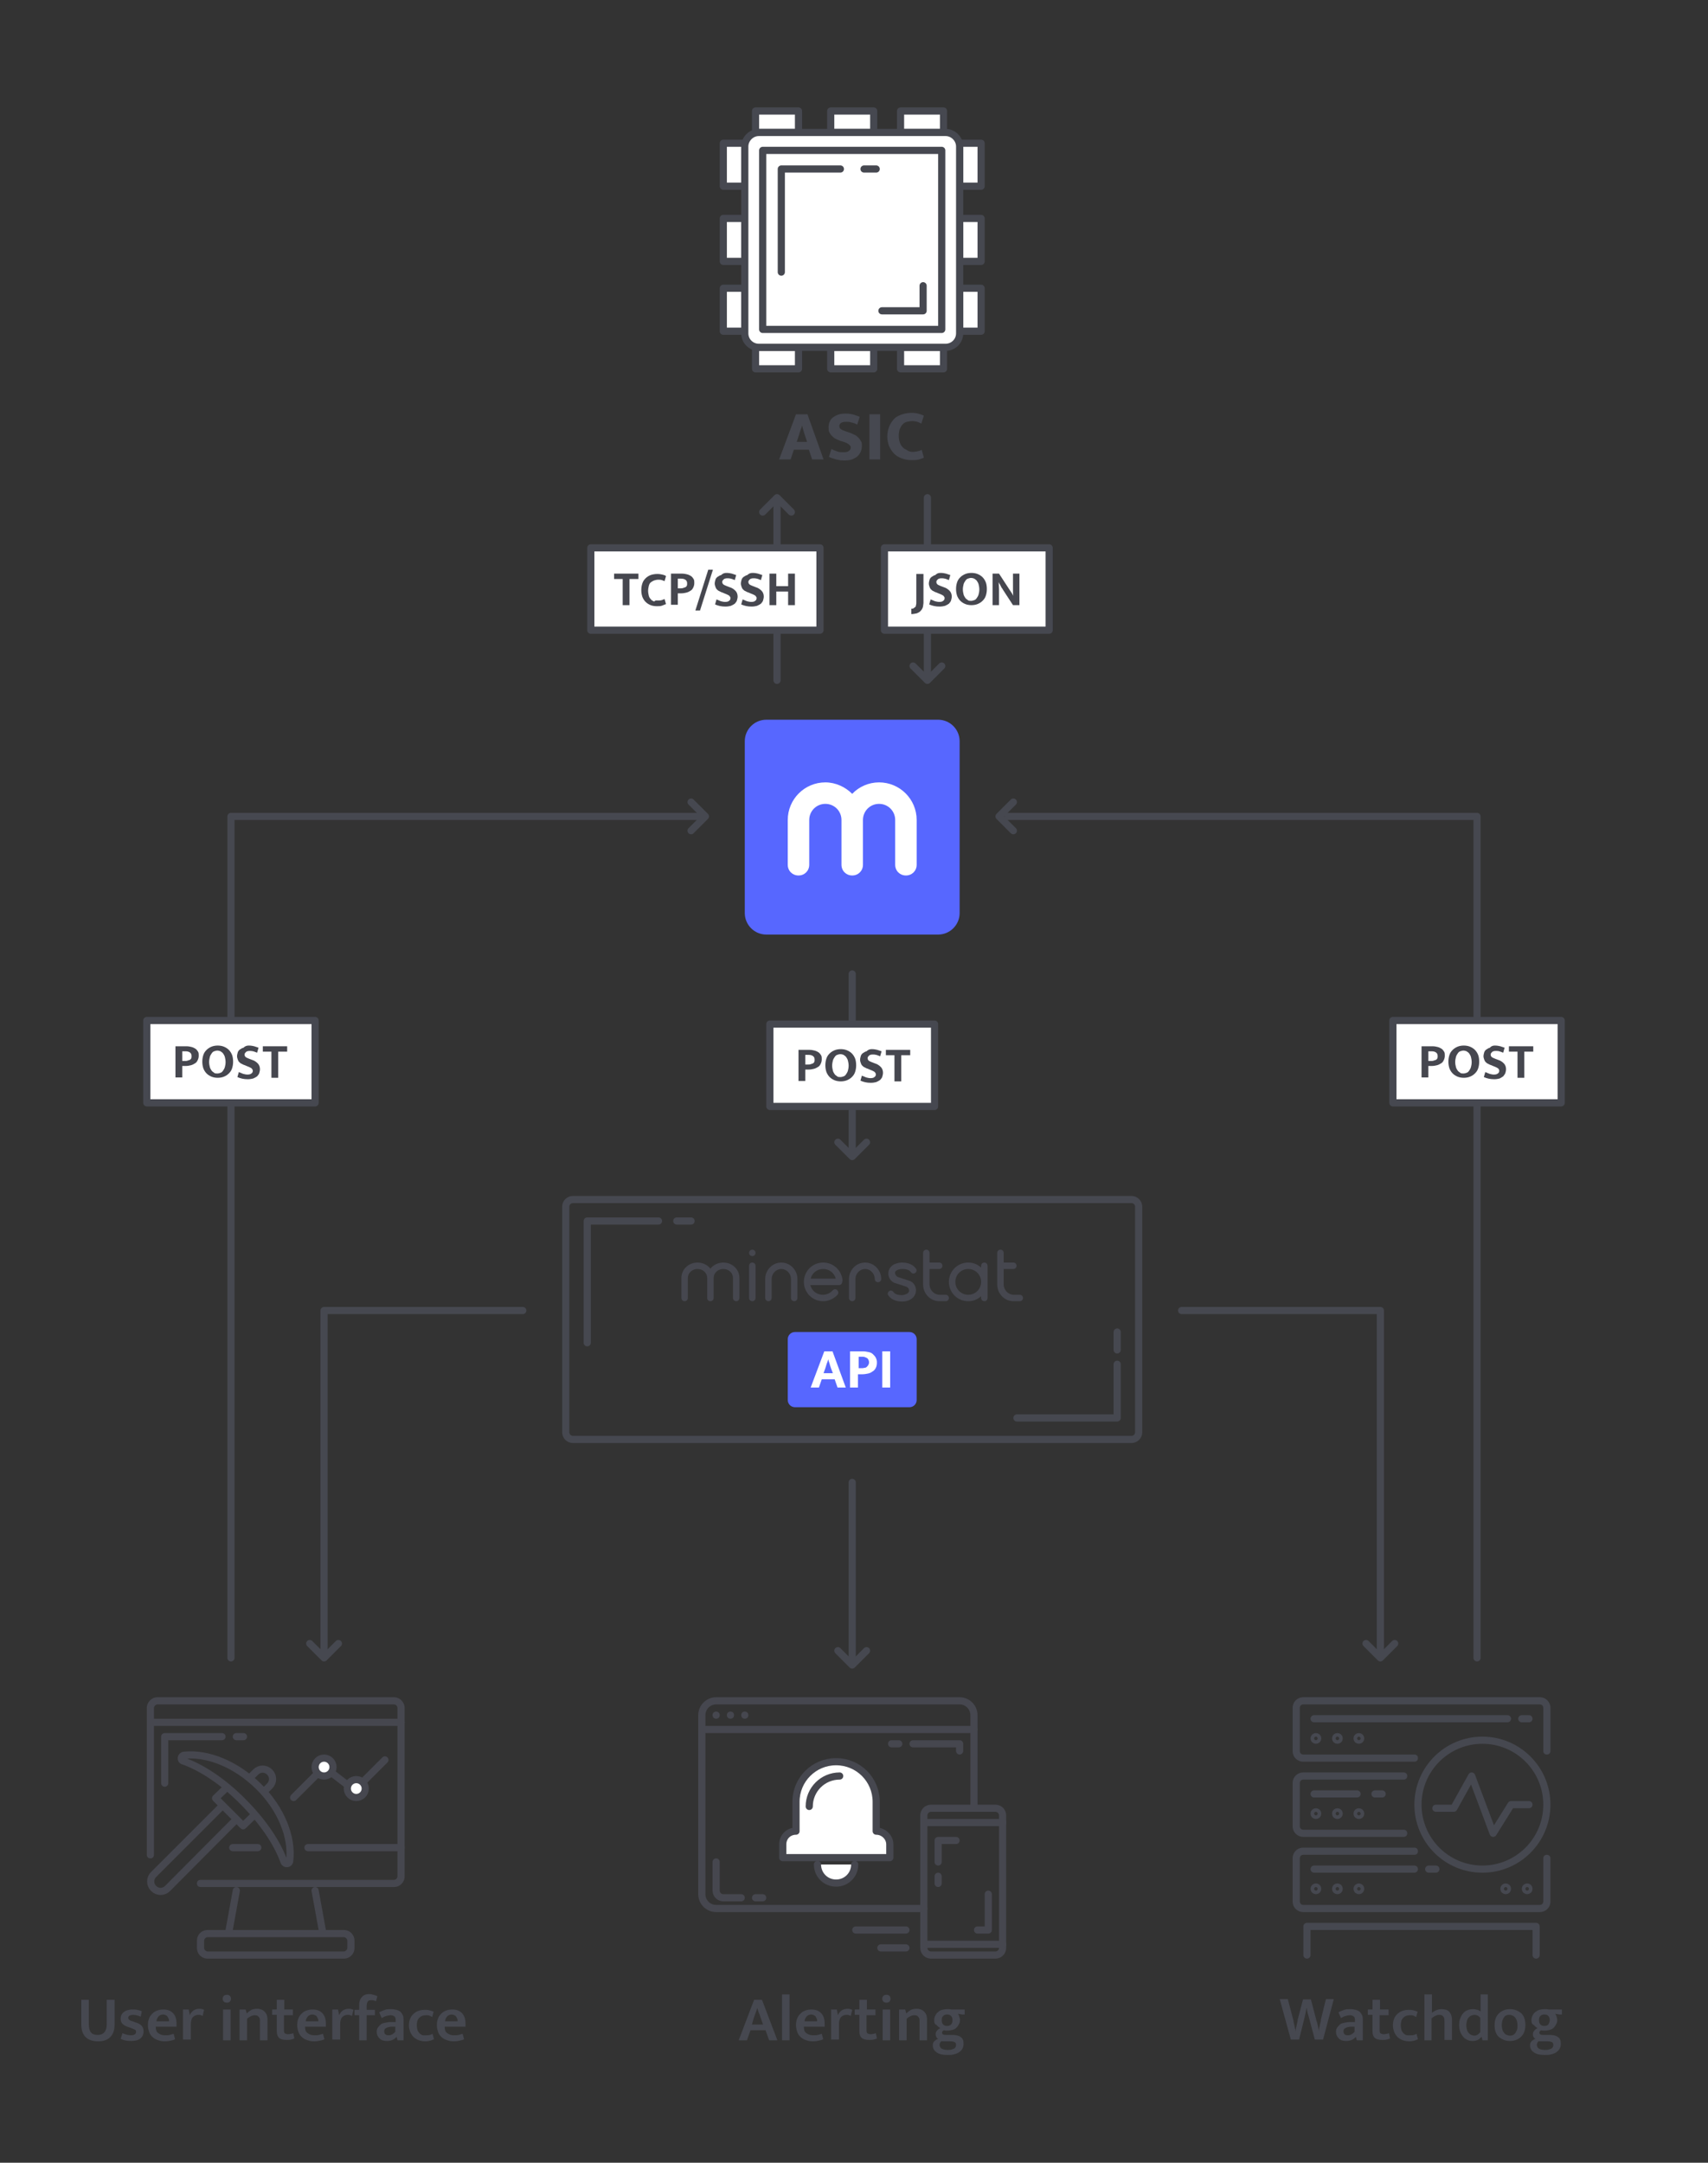 <?xml version="1.0" encoding="utf-8"?>
<!-- Generator: Adobe Illustrator 22.1.0, SVG Export Plug-In . SVG Version: 6.00 Build 0)  -->
<svg version="1.1" xmlns="http://www.w3.org/2000/svg" xmlns:xlink="http://www.w3.org/1999/xlink" x="0px" y="0px" width="477px"
	 height="604px" viewBox="0 0 477 604" style="enable-background:new 0 0 477 604;" xml:space="preserve">
<rect x="0" y="0" width="477" height="604" fill="#333333" stroke="none"/>
<style type="text/css">
	.st0{fill:none;stroke:#464850;stroke-width:2;stroke-linecap:round;stroke-linejoin:round;stroke-miterlimit:10;}
	.st1{fill:#5767FF;}
	.st2{fill:#FFFFFF;}
	.st3{fill:#FFFFFF;stroke:#464850;stroke-width:2;stroke-linecap:round;stroke-linejoin:round;stroke-miterlimit:10;}
	.st4{fill:#464850;}
	.st5{fill:#46474F;}
	.st6{fill:none;stroke:#5767FF;stroke-width:2;stroke-linecap:round;stroke-linejoin:round;}
	.st7{fill:none;stroke:#46474F;stroke-width:2;stroke-linecap:round;stroke-linejoin:round;stroke-miterlimit:10;}
	.st8{fill:#FFFFFF;stroke:#46474F;stroke-width:2;stroke-linecap:round;stroke-linejoin:round;stroke-miterlimit:10;}
</style>
<g id="Layer_1">
</g>
<g id="Layer_2">
	<path class="st0" d="M316,402H160c-1.1,0-2-0.9-2-2v-63c0-1.1,0.9-2,2-2h156c1.1,0,2,0.9,2,2v63C318,401.1,317.1,402,316,402z"/>
	<g>
		<path class="st1" d="M262,261h-48c-3.3,0-6-2.7-6-6v-48c0-3.3,2.7-6,6-6h48c3.3,0,6,2.7,6,6v48C268,258.3,265.3,261,262,261z"/>
		<path class="st2" d="M245.5,218.5c-2.9,0-5.6,1.2-7.5,3.2c-1.9-1.9-4.6-3.2-7.5-3.2c-5.8,0-10.5,4.7-10.5,10.5v12.5
			c0,1.7,1.3,3,3,3s3-1.3,3-3V229c0-2.5,2-4.5,4.5-4.5s4.5,2,4.5,4.5v12.5c0,1.7,1.3,3,3,3s3-1.3,3-3V229c0-2.5,2-4.5,4.5-4.5
			s4.5,2,4.5,4.5v12.5c0,1.7,1.3,3,3,3s3-1.3,3-3V229C256,223.2,251.3,218.5,245.5,218.5z"/>
	</g>
	<g>
		<rect x="211" y="31" class="st3" width="12" height="6"/>
		<rect x="232" y="31" class="st3" width="12" height="6"/>
		<rect x="251.5" y="31" class="st3" width="12" height="6"/>
		<rect x="211" y="97" class="st3" width="12" height="6"/>
		<rect x="232" y="97" class="st3" width="12" height="6"/>
		<rect x="251.5" y="97" class="st3" width="12" height="6"/>
		<rect x="268" y="40" class="st3" width="6" height="12"/>
		<rect x="268" y="61" class="st3" width="6" height="12"/>
		<rect x="268" y="80.5" class="st3" width="6" height="12"/>
		<rect x="202" y="40" class="st3" width="6" height="12"/>
		<rect x="202" y="61" class="st3" width="6" height="12"/>
		<rect x="202" y="80.5" class="st3" width="6" height="12"/>
		<path class="st3" d="M264.1,97h-52.2c-2.1,0-3.9-1.7-3.9-3.9V40.9c0-2.1,1.8-3.9,3.9-3.9h52.2c2.1,0,3.9,1.8,3.9,3.9v52.2
			C268,95.3,266.2,97,264.1,97z"/>
		<rect x="213" y="42" class="st3" width="50" height="50"/>
		<polyline class="st3" points="218.2,76 218.2,47.2 234.7,47.2 		"/>
		<line class="st0" x1="241.3" y1="47.2" x2="244.7" y2="47.2"/>
		<polyline class="st3" points="246.3,86.8 257.8,86.8 257.8,79.8 		"/>
	</g>
	<g>
		<path class="st4" d="M222.3,115.7h3.2l4.5,12.6h-3.2l-0.9-2.7h-4.2l-0.9,2.7h-3.2L222.3,115.7z M222.5,123.4h2.9l-0.5-1.5
			c-0.2-0.5-0.3-1-0.5-1.6c-0.2-0.6-0.3-1.1-0.4-1.5h0c-0.1,0.5-0.3,1-0.5,1.5c-0.2,0.5-0.3,1.1-0.5,1.6L222.5,123.4z"/>
		<path class="st4" d="M236.1,115.5c0.9,0,1.6,0.1,2.3,0.3c0.6,0.2,1.2,0.4,1.7,0.6l-0.7,2.2c-0.5-0.3-1-0.5-1.6-0.6
			c-0.5-0.2-1-0.2-1.5-0.2c-0.6,0-1.1,0.1-1.4,0.3c-0.3,0.2-0.5,0.5-0.5,0.9c0,0.4,0.2,0.7,0.5,0.9c0.3,0.2,0.8,0.4,1.4,0.6l1.2,0.4
			c0.5,0.2,0.9,0.4,1.3,0.6c0.4,0.2,0.7,0.5,1,0.8s0.5,0.7,0.7,1s0.2,0.8,0.2,1.3c0,0.5-0.1,1-0.3,1.5c-0.2,0.5-0.5,0.9-0.9,1.3
			s-0.9,0.6-1.5,0.9c-0.6,0.2-1.4,0.3-2.2,0.3c-0.8,0-1.5-0.1-2.3-0.3c-0.7-0.2-1.4-0.4-2-0.7l0.7-2.2c0.6,0.3,1.1,0.5,1.7,0.7
			c0.5,0.2,1.1,0.2,1.7,0.2c0.7,0,1.2-0.1,1.5-0.4c0.3-0.2,0.5-0.5,0.5-0.9c0-0.1,0-0.3-0.1-0.4s-0.2-0.3-0.3-0.4
			c-0.2-0.1-0.4-0.3-0.6-0.4c-0.3-0.1-0.6-0.3-1-0.4l-1-0.3c-0.5-0.2-0.9-0.4-1.3-0.6c-0.4-0.2-0.7-0.5-1-0.8
			c-0.3-0.3-0.5-0.6-0.7-1c-0.2-0.4-0.2-0.8-0.2-1.4c0-0.5,0.1-1.1,0.3-1.5c0.2-0.5,0.5-0.9,0.9-1.2s0.9-0.6,1.5-0.8
			S235.3,115.5,236.1,115.5z"/>
		<path class="st4" d="M245.8,115.7v12.6h-3v-12.6H245.8z"/>
		<path class="st4" d="M254.9,126.2c0.6,0,1.1-0.1,1.5-0.2c0.4-0.1,0.8-0.2,1-0.4l0.6,2.2c-0.3,0.2-0.7,0.3-1.3,0.5
			c-0.6,0.2-1.3,0.2-2.2,0.2c-1,0-1.9-0.2-2.7-0.5c-0.8-0.3-1.5-0.7-2.1-1.3s-1-1.3-1.4-2.1c-0.3-0.8-0.5-1.7-0.5-2.7
			c0-1,0.2-1.9,0.5-2.7c0.3-0.8,0.8-1.5,1.3-2.1s1.3-1,2.1-1.3c0.8-0.3,1.8-0.5,2.8-0.5c0.9,0,1.6,0.1,2.2,0.3
			c0.6,0.2,1,0.3,1.3,0.5l-0.7,2.2c-0.3-0.2-0.7-0.3-1.1-0.5c-0.4-0.1-0.9-0.2-1.4-0.2c-0.5,0-1,0.1-1.5,0.2s-0.9,0.4-1.2,0.7
			c-0.3,0.3-0.6,0.8-0.8,1.3c-0.2,0.5-0.3,1.2-0.3,1.9c0,0.7,0.1,1.3,0.3,1.9s0.5,1,0.8,1.3c0.3,0.4,0.8,0.6,1.2,0.8
			C253.8,126.1,254.3,126.2,254.9,126.2z"/>
	</g>
	<line class="st0" x1="217" y1="190" x2="217" y2="141"/>
	<polyline class="st0" points="213,143 217,139 221,143 	"/>
	<line class="st0" x1="259" y1="139" x2="259" y2="188"/>
	<polyline class="st0" points="263,186 259,190 255,186 	"/>
	<rect x="165" y="153" class="st3" width="64" height="23"/>
	<g>
		<path class="st5" d="M178.3,160.2v1.5h-2.5v7.3h-1.9v-7.3h-2.4v-1.5H178.3z"/>
		<path class="st5" d="M183.7,167.7c0.4,0,0.8,0,1.1-0.1c0.3-0.1,0.6-0.2,0.8-0.3l0.4,1.4c-0.2,0.1-0.5,0.2-1,0.4s-0.9,0.2-1.5,0.2
			c-0.7,0-1.3-0.1-1.8-0.3s-1-0.5-1.4-0.9c-0.4-0.4-0.7-0.9-0.9-1.4c-0.2-0.6-0.3-1.2-0.3-1.9c0-0.7,0.1-1.3,0.3-1.9
			c0.2-0.6,0.5-1,0.9-1.4c0.4-0.4,0.9-0.7,1.4-0.9c0.6-0.2,1.2-0.3,1.9-0.3c0.6,0,1.1,0.1,1.5,0.2c0.4,0.1,0.7,0.2,0.9,0.4l-0.4,1.4
			c-0.2-0.1-0.5-0.2-0.8-0.3s-0.6-0.1-1-0.1c-0.4,0-0.7,0.1-1.1,0.2c-0.3,0.1-0.6,0.3-0.9,0.5c-0.3,0.2-0.5,0.6-0.6,1
			c-0.1,0.4-0.2,0.9-0.2,1.4c0,0.5,0.1,1,0.2,1.4c0.1,0.4,0.3,0.7,0.6,1c0.2,0.3,0.5,0.4,0.9,0.6C183,167.6,183.3,167.7,183.7,167.7
			z"/>
		<path class="st5" d="M187.4,160.2h3.1c0.5,0,1,0.1,1.4,0.2c0.4,0.1,0.8,0.3,1.1,0.5s0.5,0.5,0.7,0.8c0.2,0.3,0.2,0.7,0.2,1.1
			c0,0.5-0.1,0.9-0.3,1.3c-0.2,0.4-0.4,0.7-0.8,0.9c-0.3,0.2-0.7,0.4-1.1,0.5c-0.4,0.1-0.9,0.2-1.4,0.2h-1v3.2h-1.9V160.2z
			 M189.3,164.3h0.8c0.2,0,0.5,0,0.7-0.1s0.4-0.1,0.6-0.2c0.2-0.1,0.3-0.2,0.4-0.4s0.1-0.4,0.1-0.7c0-0.5-0.2-0.8-0.5-1
			s-0.7-0.3-1.2-0.3h-0.9V164.3z"/>
		<path class="st5" d="M194.2,170.5l3.6-11.4h1.3l-3.6,11.4H194.2z"/>
		<path class="st5" d="M202.9,160c0.6,0,1.1,0.1,1.5,0.2c0.4,0.1,0.8,0.3,1.2,0.4l-0.4,1.4c-0.4-0.2-0.8-0.3-1.1-0.4
			c-0.4-0.1-0.7-0.1-1-0.1c-0.4,0-0.8,0.1-1,0.3c-0.2,0.2-0.4,0.4-0.4,0.7c0,0.3,0.1,0.5,0.3,0.7s0.6,0.3,1,0.5l0.8,0.3
			c0.7,0.2,1.2,0.6,1.6,1c0.4,0.4,0.6,1,0.6,1.6c0,0.4-0.1,0.7-0.2,1.1s-0.4,0.6-0.6,0.9c-0.3,0.2-0.6,0.4-1.1,0.6
			c-0.4,0.1-0.9,0.2-1.5,0.2c-1.1,0-2-0.2-2.9-0.6l0.4-1.4c0.4,0.2,0.8,0.3,1.2,0.5c0.4,0.1,0.8,0.2,1.2,0.2c0.5,0,0.9-0.1,1.1-0.3
			c0.3-0.2,0.4-0.4,0.4-0.8c0-0.1,0-0.2-0.1-0.3s-0.1-0.2-0.2-0.3c-0.1-0.1-0.3-0.2-0.5-0.3c-0.2-0.1-0.4-0.2-0.7-0.3l-0.7-0.3
			c-0.3-0.1-0.6-0.2-0.9-0.4c-0.3-0.1-0.5-0.3-0.7-0.5c-0.2-0.2-0.3-0.4-0.4-0.7c-0.1-0.3-0.2-0.6-0.2-0.9c0-0.4,0.1-0.7,0.2-1.1
			c0.1-0.3,0.3-0.6,0.6-0.8c0.3-0.2,0.6-0.4,1-0.5C201.9,160.1,202.4,160,202.9,160z"/>
		<path class="st5" d="M210.2,160c0.6,0,1.1,0.1,1.5,0.2c0.4,0.1,0.8,0.3,1.2,0.4l-0.4,1.4c-0.4-0.2-0.8-0.3-1.1-0.4
			c-0.4-0.1-0.7-0.1-1-0.1c-0.4,0-0.8,0.1-1,0.3c-0.2,0.2-0.4,0.4-0.4,0.7c0,0.3,0.1,0.5,0.3,0.7s0.6,0.3,1,0.5l0.8,0.3
			c0.7,0.2,1.2,0.6,1.6,1c0.4,0.4,0.6,1,0.6,1.6c0,0.4-0.1,0.7-0.2,1.1s-0.4,0.6-0.6,0.9c-0.3,0.2-0.6,0.4-1.1,0.6
			c-0.4,0.1-0.9,0.2-1.5,0.2c-1.1,0-2-0.2-2.9-0.6l0.4-1.4c0.4,0.2,0.8,0.3,1.2,0.5c0.4,0.1,0.8,0.2,1.2,0.2c0.5,0,0.9-0.1,1.1-0.3
			c0.3-0.2,0.4-0.4,0.4-0.8c0-0.1,0-0.2-0.1-0.3s-0.1-0.2-0.2-0.3c-0.1-0.1-0.3-0.2-0.5-0.3c-0.2-0.1-0.4-0.2-0.7-0.3l-0.7-0.3
			c-0.3-0.1-0.6-0.2-0.9-0.4c-0.3-0.1-0.5-0.3-0.7-0.5c-0.2-0.2-0.3-0.4-0.4-0.7c-0.1-0.3-0.2-0.6-0.2-0.9c0-0.4,0.1-0.7,0.2-1.1
			c0.1-0.3,0.3-0.6,0.6-0.8c0.3-0.2,0.6-0.4,1-0.5C209.2,160.1,209.7,160,210.2,160z"/>
		<path class="st5" d="M214.9,169v-8.8h1.9v3.5h3.3v-3.5h1.9v8.8h-1.9v-3.8h-3.3v3.8H214.9z"/>
	</g>
	<rect x="247" y="153" class="st3" width="46" height="23"/>
	<g>
		<path class="st5" d="M257.9,160.2v7.2c0,0.4,0,0.7,0,1c0,0.3-0.1,0.6-0.1,0.8s-0.1,0.5-0.2,0.7c-0.1,0.2-0.2,0.4-0.4,0.6
			c-0.3,0.4-0.7,0.6-1.2,0.8c-0.5,0.1-1,0.2-1.5,0.2v-1.5c0.2,0,0.5,0,0.6-0.1s0.3-0.2,0.4-0.3c0.2-0.1,0.3-0.3,0.3-0.6
			c0.1-0.2,0.1-0.5,0.1-0.8v-7.9H257.9z"/>
		<path class="st5" d="M262.7,160c0.6,0,1.1,0.1,1.5,0.2c0.4,0.1,0.8,0.3,1.2,0.4l-0.4,1.4c-0.4-0.2-0.8-0.3-1.1-0.4
			c-0.4-0.1-0.7-0.1-1-0.1c-0.4,0-0.8,0.1-1,0.3c-0.2,0.2-0.4,0.4-0.4,0.7c0,0.3,0.1,0.5,0.3,0.7s0.6,0.3,1,0.5l0.8,0.3
			c0.7,0.2,1.2,0.6,1.6,1c0.4,0.4,0.6,1,0.6,1.6c0,0.4-0.1,0.7-0.2,1.1s-0.4,0.6-0.6,0.9c-0.3,0.2-0.6,0.4-1.1,0.6
			c-0.4,0.1-0.9,0.2-1.5,0.2c-1.1,0-2-0.2-2.9-0.6l0.4-1.4c0.4,0.2,0.8,0.3,1.2,0.5c0.4,0.1,0.8,0.2,1.2,0.2c0.5,0,0.9-0.1,1.1-0.3
			c0.3-0.2,0.4-0.4,0.4-0.8c0-0.1,0-0.2-0.1-0.3s-0.1-0.2-0.2-0.3c-0.1-0.1-0.3-0.2-0.5-0.3c-0.2-0.1-0.4-0.2-0.7-0.3l-0.7-0.3
			c-0.3-0.1-0.6-0.2-0.9-0.4c-0.3-0.1-0.5-0.3-0.7-0.5c-0.2-0.2-0.3-0.4-0.4-0.7c-0.1-0.3-0.2-0.6-0.2-0.9c0-0.4,0.1-0.7,0.2-1.1
			c0.1-0.3,0.3-0.6,0.6-0.8c0.3-0.2,0.6-0.4,1-0.5C261.7,160.1,262.1,160,262.7,160z"/>
		<path class="st5" d="M271.3,160c0.6,0,1.2,0.1,1.7,0.3c0.5,0.2,1,0.5,1.4,0.9s0.7,0.9,0.9,1.4s0.3,1.2,0.3,1.9
			c0,0.7-0.1,1.3-0.3,1.9c-0.2,0.6-0.5,1-0.9,1.4s-0.9,0.7-1.4,0.9c-0.5,0.2-1.1,0.3-1.7,0.3s-1.2-0.1-1.7-0.3
			c-0.5-0.2-1-0.5-1.4-0.9s-0.7-0.9-0.9-1.4c-0.2-0.6-0.3-1.2-0.3-1.9c0-0.7,0.1-1.3,0.3-1.9c0.2-0.6,0.5-1,0.9-1.4
			c0.4-0.4,0.9-0.7,1.4-0.9S270.7,160,271.3,160z M268.9,164.6c0,0.5,0.1,1,0.2,1.4s0.3,0.7,0.5,1c0.2,0.3,0.5,0.4,0.7,0.6
			s0.6,0.2,0.9,0.2c0.3,0,0.6-0.1,0.9-0.2s0.5-0.3,0.7-0.6c0.2-0.3,0.4-0.6,0.5-1c0.1-0.4,0.2-0.8,0.2-1.4c0-0.5-0.1-1-0.2-1.4
			s-0.3-0.7-0.5-1c-0.2-0.3-0.5-0.4-0.7-0.6c-0.3-0.1-0.6-0.2-0.9-0.2s-0.6,0.1-0.9,0.2c-0.3,0.1-0.5,0.3-0.7,0.6
			c-0.2,0.3-0.4,0.6-0.5,1C269,163.6,268.9,164.1,268.9,164.6z"/>
		<path class="st5" d="M277.2,160.2h1.8l3,4.6c0.2,0.3,0.4,0.6,0.6,0.9c0.2,0.3,0.3,0.5,0.4,0.7h0c-0.1-0.6-0.1-1.2-0.1-1.8
			s0-1.2,0-1.8v-2.6h1.8v8.8h-1.8l-2.8-4.3c-0.1-0.2-0.2-0.4-0.4-0.6c-0.1-0.2-0.2-0.4-0.3-0.6c-0.1-0.2-0.2-0.4-0.3-0.5
			c-0.1-0.2-0.1-0.3-0.2-0.4h0c0,0.6,0.1,1.3,0.1,1.9c0,0.6,0,1.2,0,1.8v2.7h-1.8V160.2z"/>
	</g>
	<g>
		<path class="st5" d="M202,352.6c-1.5,0-2.8,0.7-3.6,1.7c-0.8-1-2.1-1.7-3.6-1.7c-2.5,0-4.5,1.9-4.5,4.3v5.6c0,0.5,0.4,0.9,0.9,0.9
			s0.9-0.4,0.9-0.9v-5.6c0-1.4,1.2-2.5,2.7-2.5s2.7,1.1,2.7,2.5v5.6c0,0.5,0.4,0.9,0.9,0.9s0.9-0.4,0.9-0.9v-5.6
			c0-1.4,1.2-2.5,2.7-2.5s2.7,1.1,2.7,2.5v5.6c0,0.5,0.4,0.9,0.9,0.9s0.9-0.4,0.9-0.9v-5.6C206.5,354.5,204.5,352.6,202,352.6z"/>
		<path class="st5" d="M241.6,352.6c-2.5,0-4.5,2.1-4.5,4.6v5.3c0,0.5,0.4,0.9,0.9,0.9s0.9-0.4,0.9-0.9v-5.3c0-1.5,1.2-2.8,2.7-2.8
			s2.7,1.3,2.7,2.8c0,0.5,0.4,0.9,0.9,0.9s0.9-0.4,0.9-0.9C246.1,354.7,244.1,352.6,241.6,352.6z"/>
		<path class="st5" d="M210.1,352.6c-0.5,0-0.9,0.4-0.9,0.9v9c0,0.5,0.4,0.9,0.9,0.9s0.9-0.4,0.9-0.9v-9
			C211,353,210.6,352.6,210.1,352.6z"/>
		<path class="st5" d="M264.1,361.6h-1.7c-1.5,0-2.8-1.3-2.8-2.9v-4.3h2.7c0.5,0,0.9-0.4,0.9-0.9s-0.4-0.9-0.9-0.9h-2.7v-2.7
			c0-0.5-0.4-0.9-0.9-0.9s-0.9,0.4-0.9,0.9v8.8c0,2.6,2,4.7,4.6,4.7h1.7c0.5,0,0.9-0.4,0.9-0.9S264.6,361.6,264.1,361.6z"/>
		<path class="st5" d="M274.9,352.6c-0.5,0-0.9,0.4-0.9,0.9v0.5c-1-0.9-2.2-1.4-3.6-1.4c-3,0-5.4,2.4-5.4,5.4c0,3,2.4,5.4,5.4,5.4
			c1.4,0,2.6-0.5,3.6-1.4v0.5c0,0.5,0.4,0.9,0.9,0.9s0.9-0.4,0.9-0.9v-9C275.8,353,275.4,352.6,274.9,352.6z M270.4,361.6
			c-2,0-3.6-1.6-3.6-3.6s1.6-3.6,3.6-3.6c2,0,3.6,1.6,3.6,3.6S272.4,361.6,270.4,361.6z"/>
		<path class="st5" d="M250.6,354.7c0.4-0.2,0.9-0.3,1.4-0.3c1.2,0,2,0.3,2.4,0.9c0.3,0.4,0.8,0.5,1.2,0.2c0.4-0.3,0.5-0.8,0.2-1.2
			c-0.8-1.1-2.1-1.7-3.9-1.7c-0.8,0-1.5,0.2-2.2,0.5c-1.1,0.6-1.7,1.6-1.6,2.8c0.1,1.2,0.9,2.2,2.1,2.5l2.8,0.9
			c0.6,0.2,0.8,0.6,0.9,1c0,0.2,0,0.7-0.6,1c-0.4,0.2-0.9,0.4-1.4,0.4c-1.2,0-2-0.3-2.4-0.9c-0.3-0.4-0.8-0.5-1.2-0.2
			c-0.4,0.3-0.5,0.8-0.2,1.2c0.8,1.1,2.1,1.7,3.9,1.7c0.8,0,1.6-0.2,2.3-0.6c1-0.6,1.6-1.6,1.5-2.8c-0.1-1.2-0.9-2.2-2.1-2.5
			l-2.8-0.9c-0.5-0.2-0.8-0.5-0.9-1C249.9,355.5,249.9,355,250.6,354.7z"/>
		<path class="st5" d="M235.3,357.5C235.3,357.5,235.3,357.5,235.3,357.5c-0.3-2.8-2.6-4.9-5.4-4.9c-3,0-5.4,2.4-5.4,5.4
			c0,3,2.4,5.4,5.4,5.4c1.5,0,3-0.7,4-1.8c0.3-0.4,0.3-0.9-0.1-1.3s-0.9-0.3-1.3,0.1c-0.7,0.8-1.7,1.2-2.7,1.2
			c-1.7,0-3.1-1.1-3.5-2.7h8c0.5,0,0.9-0.4,0.9-0.9C235.3,357.8,235.3,357.7,235.3,357.5L235.3,357.5z M226.4,357.1
			c0.4-1.6,1.8-2.7,3.5-2.7c1.7,0,3.1,1.1,3.5,2.7H226.4z"/>
		<path class="st5" d="M210.1,349c-0.5,0-0.9,0.4-0.9,0.9v0c0,0.5,0.4,0.9,0.9,0.9s0.9-0.4,0.9-0.9v0C211,349.4,210.6,349,210.1,349
			z"/>
		<path class="st5" d="M218.2,352.6c-2.5,0-4.5,2.1-4.5,4.6v5.3c0,0.5,0.4,0.9,0.9,0.9s0.9-0.4,0.9-0.9v-5.3c0-1.5,1.2-2.8,2.7-2.8
			s2.7,1.3,2.7,2.8v5.3c0,0.5,0.4,0.9,0.9,0.9s0.9-0.4,0.9-0.9v-5.3C222.7,354.7,220.7,352.6,218.2,352.6z"/>
		<path class="st5" d="M284.8,361.6h-1.7c-1.5,0-2.8-1.3-2.8-2.9v-4.3h2.7c0.5,0,0.9-0.4,0.9-0.9s-0.4-0.9-0.9-0.9h-2.7v-2.7
			c0-0.5-0.4-0.9-0.9-0.9s-0.9,0.4-0.9,0.9v8.8c0,2.6,2,4.7,4.6,4.7h1.7c0.5,0,0.9-0.4,0.9-0.9S285.3,361.6,284.8,361.6z"/>
	</g>
	<path class="st1" d="M254,393h-32c-1.1,0-2-0.9-2-2v-17c0-1.1,0.9-2,2-2h32c1.1,0,2,0.9,2,2v17C256,392.1,255.1,393,254,393z"/>
	<polyline class="st0" points="164,375 164,341 183.9,341 	"/>
	<line class="st0" x1="189" y1="341" x2="193" y2="341"/>
	<polyline class="st0" points="312,381 312,396 284,396 	"/>
	<line class="st0" x1="312" y1="377" x2="312" y2="372"/>
	<g>
		<path class="st2" d="M230.2,377.4h2.3l3.7,10.1h-2.3l-0.8-2.3h-3.6l-0.8,2.3h-2.3L230.2,377.4z M230,383.5h2.6l-0.5-1.3
			c-0.1-0.4-0.3-0.8-0.4-1.3c-0.1-0.4-0.3-0.8-0.4-1.3h0c-0.1,0.4-0.2,0.8-0.4,1.2c-0.1,0.4-0.3,0.9-0.4,1.3L230,383.5z"/>
		<path class="st2" d="M237.5,377.4h3.5c0.6,0,1.1,0.1,1.6,0.2c0.5,0.1,0.9,0.3,1.2,0.6s0.6,0.6,0.8,1c0.2,0.4,0.3,0.8,0.3,1.3
			c0,0.6-0.1,1.1-0.3,1.5c-0.2,0.4-0.5,0.8-0.9,1c-0.4,0.3-0.8,0.5-1.3,0.6c-0.5,0.1-1,0.2-1.6,0.2h-1.2v3.7h-2.2V377.4z
			 M239.7,382.1h0.9c0.3,0,0.5,0,0.8-0.1c0.3,0,0.5-0.1,0.7-0.3s0.3-0.3,0.4-0.5c0.1-0.2,0.2-0.4,0.2-0.7c0-0.5-0.2-0.9-0.5-1.2
			c-0.4-0.2-0.8-0.4-1.3-0.4h-1.1V382.1z"/>
		<path class="st2" d="M248.6,377.4v10.1h-2.2v-10.1H248.6z"/>
	</g>
	<line class="st0" x1="238" y1="272" x2="238" y2="321"/>
	<polyline class="st0" points="242,319 238,323 234,319 	"/>
	<rect x="215" y="286" class="st3" width="46" height="23"/>
	<g>
		<path class="st5" d="M223,293.2h3.1c0.5,0,1,0.1,1.4,0.2c0.4,0.1,0.8,0.3,1.1,0.5s0.5,0.5,0.7,0.8c0.2,0.3,0.2,0.7,0.2,1.1
			c0,0.5-0.1,0.9-0.3,1.3c-0.2,0.4-0.4,0.7-0.8,0.9c-0.3,0.2-0.7,0.4-1.1,0.5c-0.4,0.1-0.9,0.2-1.4,0.2h-1v3.2H223V293.2z
			 M224.9,297.3h0.8c0.2,0,0.5,0,0.7-0.1s0.4-0.1,0.6-0.2c0.2-0.1,0.3-0.2,0.4-0.4s0.1-0.4,0.1-0.7c0-0.5-0.2-0.8-0.5-1
			s-0.7-0.3-1.2-0.3h-0.9V297.3z"/>
		<path class="st5" d="M234.8,293c0.6,0,1.2,0.1,1.7,0.3c0.5,0.2,1,0.5,1.4,0.9s0.7,0.9,0.9,1.4s0.3,1.2,0.3,1.9
			c0,0.7-0.1,1.3-0.3,1.9c-0.2,0.6-0.5,1-0.9,1.4s-0.9,0.7-1.4,0.9c-0.5,0.2-1.1,0.3-1.7,0.3s-1.2-0.1-1.7-0.3
			c-0.5-0.2-1-0.5-1.4-0.9s-0.7-0.9-0.9-1.4c-0.2-0.6-0.3-1.2-0.3-1.9c0-0.7,0.1-1.3,0.3-1.9c0.2-0.6,0.5-1,0.9-1.4
			c0.4-0.4,0.9-0.7,1.4-0.9S234.2,293,234.8,293z M232.4,297.6c0,0.5,0.1,1,0.2,1.4s0.3,0.7,0.5,1c0.2,0.3,0.5,0.4,0.7,0.6
			s0.6,0.2,0.9,0.2c0.3,0,0.6-0.1,0.9-0.2s0.5-0.3,0.7-0.6c0.2-0.3,0.4-0.6,0.5-1c0.1-0.4,0.2-0.8,0.2-1.4c0-0.5-0.1-1-0.2-1.4
			s-0.3-0.7-0.5-1c-0.2-0.3-0.5-0.4-0.7-0.6c-0.3-0.1-0.6-0.2-0.9-0.2s-0.6,0.1-0.9,0.2c-0.3,0.1-0.5,0.3-0.7,0.6
			c-0.2,0.3-0.4,0.6-0.5,1C232.5,296.6,232.4,297.1,232.4,297.6z"/>
		<path class="st5" d="M243.5,293c0.6,0,1.1,0.1,1.5,0.2c0.4,0.1,0.8,0.3,1.2,0.4l-0.4,1.4c-0.4-0.2-0.8-0.3-1.1-0.4
			c-0.4-0.1-0.7-0.1-1-0.1c-0.4,0-0.8,0.1-1,0.3c-0.2,0.2-0.4,0.4-0.4,0.7c0,0.3,0.1,0.5,0.3,0.7s0.6,0.3,1,0.5l0.8,0.3
			c0.7,0.2,1.2,0.6,1.6,1c0.4,0.4,0.6,1,0.6,1.6c0,0.4-0.1,0.7-0.2,1.1s-0.4,0.6-0.6,0.9c-0.3,0.2-0.6,0.4-1.1,0.6
			c-0.4,0.1-0.9,0.2-1.5,0.2c-1.1,0-2-0.2-2.9-0.6l0.4-1.4c0.4,0.2,0.8,0.3,1.2,0.5c0.4,0.1,0.8,0.2,1.2,0.2c0.5,0,0.9-0.1,1.1-0.3
			c0.3-0.2,0.4-0.4,0.4-0.8c0-0.1,0-0.2-0.1-0.3s-0.1-0.2-0.2-0.3c-0.1-0.1-0.3-0.2-0.5-0.3c-0.2-0.1-0.4-0.2-0.7-0.3l-0.7-0.3
			c-0.3-0.1-0.6-0.2-0.9-0.4c-0.3-0.1-0.5-0.3-0.7-0.5c-0.2-0.2-0.3-0.4-0.4-0.7c-0.1-0.3-0.2-0.6-0.2-0.9c0-0.4,0.1-0.7,0.2-1.1
			c0.1-0.3,0.3-0.6,0.6-0.8c0.3-0.2,0.6-0.4,1-0.5C242.5,293.1,243,293,243.5,293z"/>
		<path class="st5" d="M254.2,293.2v1.5h-2.5v7.3h-1.9v-7.3h-2.4v-1.5H254.2z"/>
	</g>
	<g>
		<path class="st4" d="M210.6,558.5h2.2l4.3,11.3h-2.3l-1-2.8h-4.2l-1,2.8h-2.3L210.6,558.5z M210,565.4h3.1l-0.6-1.7
			c-0.2-0.5-0.3-1-0.5-1.4c-0.2-0.4-0.3-0.9-0.5-1.5h0c-0.2,0.5-0.3,1-0.5,1.4c-0.2,0.5-0.3,0.9-0.5,1.4L210,565.4z"/>
		<path class="st4" d="M218.4,569.8V557h2.1v12.8H218.4z"/>
		<path class="st4" d="M230.3,566h-5.8v0.1c0,0.8,0.2,1.4,0.7,1.7c0.5,0.4,1.1,0.6,1.9,0.6c0.5,0,0.9,0,1.3-0.1
			c0.4-0.1,0.7-0.2,1.1-0.3l0.4,1.5c-0.3,0.2-0.8,0.3-1.2,0.4c-0.5,0.1-1,0.2-1.7,0.2s-1.2-0.1-1.8-0.3c-0.6-0.2-1-0.4-1.5-0.8
			c-0.4-0.4-0.8-0.8-1-1.4c-0.2-0.6-0.4-1.2-0.4-2c0-0.7,0.1-1.3,0.3-1.8c0.2-0.6,0.5-1,0.9-1.4s0.8-0.7,1.4-0.9
			c0.5-0.2,1.1-0.3,1.7-0.3c1.1,0,2,0.3,2.7,1c0.7,0.7,1,1.7,1,2.9V566z M228.2,564.5c0-0.3,0-0.5-0.1-0.7c-0.1-0.2-0.2-0.4-0.3-0.6
			c-0.1-0.2-0.3-0.3-0.5-0.4c-0.2-0.1-0.5-0.2-0.7-0.2c-0.5,0-1,0.2-1.3,0.5c-0.3,0.4-0.6,0.8-0.6,1.4L228.2,564.5z"/>
		<path class="st4" d="M232.1,569.8v-8.6h1.6l0.3,1.6c0.2-0.5,0.5-0.9,1-1.3c0.4-0.3,1-0.5,1.7-0.5c0.3,0,0.5,0,0.8,0.1
			c0.2,0.1,0.4,0.1,0.5,0.2l-0.4,1.7c-0.1-0.1-0.3-0.1-0.5-0.2c-0.2-0.1-0.4-0.1-0.7-0.1c-0.6,0-1.1,0.2-1.5,0.6
			c-0.4,0.4-0.6,1.1-0.6,2v4.3H232.1z"/>
		<path class="st4" d="M244.4,562.8h-2.4v4.3c0,0.4,0.1,0.7,0.3,0.8c0.2,0.1,0.5,0.2,0.8,0.2c0.2,0,0.5,0,0.8-0.1
			c0.3,0,0.5-0.1,0.7-0.2l0.3,1.5c-0.2,0.1-0.5,0.2-0.9,0.3c-0.4,0.1-0.8,0.1-1.3,0.1c-1,0-1.7-0.2-2.1-0.6c-0.4-0.4-0.6-1-0.6-1.8
			v-4.6h-1.3v-1.5h1.3v-2.7h2.1v2.7h2.4V562.8z"/>
		<path class="st4" d="M247.6,559.3c-0.4,0-0.7-0.1-0.9-0.3c-0.2-0.2-0.3-0.5-0.3-0.8c0-0.3,0.1-0.6,0.3-0.8
			c0.2-0.2,0.5-0.3,0.9-0.3c0.3,0,0.6,0.1,0.8,0.3c0.2,0.2,0.3,0.5,0.3,0.8s-0.1,0.6-0.3,0.8C248.2,559.2,247.9,559.3,247.6,559.3z
			 M246.5,569.8v-8.6h2.1v8.6H246.5z"/>
		<path class="st4" d="M253.2,569.8h-2.1v-8.6h1.7l0.3,1.1c0.4-0.4,0.8-0.7,1.3-1c0.5-0.2,1-0.3,1.6-0.3c0.9,0,1.6,0.3,2.1,0.8
			s0.8,1.2,0.8,2.2v5.8h-2.1v-5.5c0-0.5-0.1-0.8-0.4-1.1c-0.2-0.3-0.6-0.4-1.1-0.4c-0.3,0-0.7,0.1-1.1,0.3s-0.7,0.4-1,0.7V569.8z"/>
		<path class="st4" d="M260.9,564.2c0-0.5,0.1-0.9,0.3-1.3c0.2-0.4,0.4-0.7,0.8-1c0.3-0.3,0.7-0.5,1.1-0.6c0.4-0.1,0.9-0.2,1.4-0.2
			c0.2,0,0.4,0,0.6,0c0.2,0,0.4,0.1,0.6,0.1h3.7v1.4h-0.7l-1.2-0.2c0.2,0.2,0.3,0.5,0.4,0.8c0.1,0.3,0.2,0.6,0.2,0.9
			c0,0.5-0.1,0.9-0.3,1.2c-0.2,0.4-0.4,0.7-0.7,1c-0.3,0.3-0.7,0.5-1.1,0.6c-0.4,0.1-0.9,0.2-1.5,0.2c-0.3,0-0.6,0-0.9-0.1
			c-0.4,0.2-0.5,0.4-0.5,0.7c0,0.4,0.3,0.6,1,0.6h2c0.9,0,1.7,0.2,2.2,0.6c0.6,0.4,0.8,1,0.8,1.9c0,0.5-0.1,0.9-0.3,1.3
			c-0.2,0.4-0.5,0.7-0.9,1c-0.4,0.3-0.9,0.5-1.4,0.6c-0.6,0.2-1.2,0.2-1.9,0.2c-1.3,0-2.3-0.2-3-0.7c-0.7-0.5-1.1-1.1-1.1-2
			c0-0.4,0.1-0.8,0.4-1.1s0.6-0.5,1.1-0.7c-0.2-0.1-0.4-0.3-0.5-0.5c-0.1-0.2-0.2-0.5-0.2-0.8c0-0.4,0.1-0.7,0.4-1
			c0.2-0.3,0.5-0.5,0.9-0.7c-0.4-0.2-0.7-0.5-1.1-0.9C261,565.3,260.9,564.8,260.9,564.2z M263.1,570c-0.2,0.1-0.4,0.2-0.5,0.4
			c-0.1,0.2-0.2,0.4-0.2,0.7c0,0.4,0.2,0.7,0.5,1c0.4,0.2,0.9,0.4,1.7,0.4c0.4,0,0.8,0,1.1-0.1c0.3-0.1,0.6-0.2,0.8-0.3
			c0.2-0.1,0.3-0.3,0.4-0.5c0.1-0.2,0.1-0.3,0.1-0.5c0-0.4-0.1-0.6-0.4-0.8c-0.3-0.1-0.6-0.2-1.1-0.2H263.1z M266,564.2
			c0-0.5-0.1-0.9-0.4-1.2c-0.3-0.3-0.6-0.4-1.1-0.4c-0.4,0-0.8,0.1-1.1,0.4c-0.3,0.3-0.4,0.6-0.4,1.2c0,0.5,0.1,0.9,0.4,1.2
			c0.3,0.3,0.6,0.4,1.1,0.4c0.4,0,0.8-0.1,1.1-0.4S266,564.7,266,564.2z"/>
	</g>
	<line class="st0" x1="238" y1="414" x2="238" y2="463"/>
	<polyline class="st0" points="242,461 238,465 234,461 	"/>
	<g>
		<path class="st4" d="M22.6,558.5h2.2v6.8c0,1,0.2,1.8,0.6,2.3c0.4,0.5,1,0.7,1.9,0.7c0.9,0,1.5-0.3,1.9-0.8c0.4-0.5,0.6-1.2,0.6-2
			v-7h2.2v6.9c0,1.6-0.4,2.7-1.2,3.5s-1.9,1.2-3.4,1.2c-0.7,0-1.4-0.1-2-0.3c-0.6-0.2-1.1-0.5-1.5-0.9c-0.4-0.4-0.7-0.9-0.9-1.5
			c-0.2-0.6-0.3-1.3-0.3-2.1V558.5z"/>
		<path class="st4" d="M39.3,563.2c-0.7-0.3-1.4-0.5-2.1-0.5c-0.4,0-0.8,0.1-1,0.2s-0.4,0.4-0.4,0.6c0,0.2,0.1,0.4,0.3,0.6
			s0.6,0.3,1.2,0.5l0.5,0.2c0.8,0.2,1.3,0.5,1.7,0.9c0.4,0.4,0.6,0.9,0.6,1.6c0,0.8-0.3,1.5-0.9,2c-0.6,0.5-1.5,0.7-2.6,0.7
			c-1.2,0-2.1-0.2-2.9-0.6l0.5-1.6c0.3,0.2,0.7,0.3,1.1,0.4c0.4,0.1,0.8,0.2,1.2,0.2c1,0,1.5-0.3,1.5-1c0-0.3-0.1-0.5-0.4-0.6
			c-0.2-0.1-0.6-0.3-1.2-0.5l-0.6-0.2c-0.7-0.2-1.3-0.6-1.6-0.9c-0.4-0.4-0.5-0.9-0.5-1.5c0-0.4,0.1-0.7,0.2-1
			c0.2-0.3,0.4-0.6,0.7-0.8c0.3-0.2,0.6-0.4,1-0.5c0.4-0.1,0.8-0.2,1.3-0.2s1,0,1.4,0.1c0.5,0.1,0.9,0.2,1.3,0.4L39.3,563.2z"/>
		<path class="st4" d="M49.3,566h-5.8v0.1c0,0.8,0.2,1.4,0.7,1.7c0.5,0.4,1.1,0.6,1.9,0.6c0.5,0,0.9,0,1.3-0.1
			c0.4-0.1,0.7-0.2,1.1-0.3l0.4,1.5c-0.3,0.2-0.8,0.3-1.2,0.4c-0.5,0.1-1,0.2-1.7,0.2s-1.2-0.1-1.8-0.3c-0.6-0.2-1-0.4-1.5-0.8
			c-0.4-0.4-0.8-0.8-1-1.4c-0.2-0.6-0.4-1.2-0.4-2c0-0.7,0.1-1.3,0.3-1.8c0.2-0.6,0.5-1,0.9-1.4s0.8-0.7,1.4-0.9
			c0.5-0.2,1.1-0.3,1.7-0.3c1.1,0,2,0.3,2.7,1c0.7,0.7,1,1.7,1,2.9V566z M47.2,564.5c0-0.3,0-0.5-0.1-0.7c-0.1-0.2-0.2-0.4-0.3-0.6
			c-0.1-0.2-0.3-0.3-0.5-0.4c-0.2-0.1-0.5-0.2-0.7-0.2c-0.5,0-1,0.2-1.3,0.5c-0.3,0.4-0.6,0.8-0.6,1.4L47.2,564.5z"/>
		<path class="st4" d="M51.1,569.8v-8.6h1.6l0.3,1.6c0.2-0.5,0.5-0.9,1-1.3c0.4-0.3,1-0.5,1.7-0.5c0.3,0,0.5,0,0.8,0.1
			c0.2,0.1,0.4,0.1,0.5,0.2l-0.4,1.7c-0.1-0.1-0.3-0.1-0.5-0.2c-0.2-0.1-0.4-0.1-0.7-0.1c-0.6,0-1.1,0.2-1.5,0.6
			c-0.4,0.4-0.6,1.1-0.6,2v4.3H51.1z"/>
		<path class="st4" d="M63.4,559.3c-0.4,0-0.7-0.1-0.9-0.3c-0.2-0.2-0.3-0.5-0.3-0.8c0-0.3,0.1-0.6,0.3-0.8c0.2-0.2,0.5-0.3,0.9-0.3
			c0.3,0,0.6,0.1,0.8,0.3c0.2,0.2,0.3,0.5,0.3,0.8s-0.1,0.6-0.3,0.8C64,559.2,63.7,559.3,63.4,559.3z M62.3,569.8v-8.6h2.1v8.6H62.3
			z"/>
		<path class="st4" d="M69,569.8h-2.1v-8.6h1.7l0.3,1.1c0.4-0.4,0.8-0.7,1.3-1c0.5-0.2,1-0.3,1.6-0.3c0.9,0,1.6,0.3,2.1,0.8
			s0.8,1.2,0.8,2.2v5.8h-2.1v-5.5c0-0.5-0.1-0.8-0.4-1.1c-0.2-0.3-0.6-0.4-1.1-0.4c-0.3,0-0.7,0.1-1.1,0.3s-0.7,0.4-1,0.7V569.8z"/>
		<path class="st4" d="M81.7,562.8h-2.4v4.3c0,0.4,0.1,0.7,0.3,0.8c0.2,0.1,0.5,0.2,0.8,0.2c0.2,0,0.5,0,0.8-0.1
			c0.3,0,0.5-0.1,0.7-0.2l0.3,1.5c-0.2,0.1-0.5,0.2-0.9,0.3c-0.4,0.1-0.8,0.1-1.3,0.1c-1,0-1.7-0.2-2.1-0.6c-0.4-0.4-0.6-1-0.6-1.8
			v-4.6h-1.3v-1.5h1.3v-2.7h2.1v2.7h2.4V562.8z"/>
		<path class="st4" d="M91,566h-5.8v0.1c0,0.8,0.2,1.4,0.7,1.7c0.5,0.4,1.1,0.6,1.9,0.6c0.5,0,0.9,0,1.3-0.1
			c0.4-0.1,0.7-0.2,1.1-0.3l0.4,1.5c-0.3,0.2-0.8,0.3-1.2,0.4c-0.5,0.1-1,0.2-1.7,0.2s-1.2-0.1-1.8-0.3c-0.6-0.2-1-0.4-1.5-0.8
			c-0.4-0.4-0.8-0.8-1-1.4c-0.2-0.6-0.4-1.2-0.4-2c0-0.7,0.1-1.3,0.3-1.8c0.2-0.6,0.5-1,0.9-1.4s0.8-0.7,1.4-0.9
			c0.5-0.2,1.1-0.3,1.7-0.3c1.1,0,2,0.3,2.7,1c0.7,0.7,1,1.7,1,2.9V566z M88.9,564.5c0-0.3,0-0.5-0.1-0.7c-0.1-0.2-0.2-0.4-0.3-0.6
			c-0.1-0.2-0.3-0.3-0.5-0.4c-0.2-0.1-0.5-0.2-0.7-0.2c-0.5,0-1,0.2-1.3,0.5c-0.3,0.4-0.6,0.8-0.6,1.4L88.9,564.5z"/>
		<path class="st4" d="M92.8,569.8v-8.6h1.6l0.3,1.6c0.2-0.5,0.5-0.9,1-1.3c0.4-0.3,1-0.5,1.7-0.5c0.3,0,0.5,0,0.8,0.1
			c0.2,0.1,0.4,0.1,0.5,0.2l-0.4,1.7c-0.1-0.1-0.3-0.1-0.5-0.2c-0.2-0.1-0.4-0.1-0.7-0.1c-0.6,0-1.1,0.2-1.5,0.6
			c-0.4,0.4-0.6,1.1-0.6,2v4.3H92.8z"/>
		<path class="st4" d="M103.1,556.9c0.4,0,0.8,0.1,1.2,0.2c0.4,0.1,0.7,0.2,1.1,0.4l-0.4,1.4c-0.2-0.1-0.4-0.2-0.6-0.2
			c-0.2-0.1-0.4-0.1-0.7-0.1c-0.5,0-0.8,0.1-1,0.4c-0.2,0.3-0.3,0.7-0.3,1.4v0.9h2.3v1.5h-2.3v7h-2.1v-7h-1.3v-1.5h1.3v-1.4
			c0-0.9,0.3-1.7,0.8-2.2C101.5,557.2,102.2,556.9,103.1,556.9z"/>
		<path class="st4" d="M105.9,562c0.5-0.3,1.1-0.5,1.6-0.7c0.5-0.2,1.1-0.2,1.8-0.2c0.5,0,1,0.1,1.4,0.2c0.4,0.1,0.8,0.3,1.1,0.5
			c0.3,0.3,0.5,0.6,0.7,1s0.2,0.9,0.2,1.5v5.5H111l-0.2-0.9h-0.1c-0.6,0.7-1.5,1.1-2.6,1.1c-0.9,0-1.6-0.2-2.1-0.7s-0.8-1.1-0.8-1.8
			c0-0.5,0.1-0.9,0.3-1.2c0.2-0.3,0.5-0.6,0.8-0.9s0.8-0.4,1.3-0.5c0.5-0.1,1-0.2,1.6-0.2h1.3v-0.6c0-0.5-0.1-0.8-0.4-1
			c-0.3-0.2-0.6-0.3-1.1-0.3c-0.3,0-0.7,0.1-1.1,0.2s-0.8,0.3-1.3,0.6L105.9,562z M110.5,566l-1,0c-0.8,0-1.3,0.2-1.7,0.4
			s-0.5,0.5-0.5,0.9c0,0.4,0.1,0.7,0.4,0.9c0.3,0.2,0.6,0.2,0.9,0.2s0.7-0.1,1-0.3c0.3-0.2,0.6-0.4,0.8-0.7V566z"/>
		<path class="st4" d="M119.1,568.4c0.4,0,0.7,0,1-0.1s0.5-0.2,0.7-0.3l0.4,1.5c-0.3,0.1-0.6,0.3-1,0.4s-0.9,0.2-1.4,0.2
			c-0.6,0-1.2-0.1-1.8-0.3s-1-0.5-1.4-0.8c-0.4-0.4-0.7-0.8-1-1.4c-0.2-0.6-0.4-1.2-0.4-1.9c0-0.7,0.1-1.3,0.3-1.8
			c0.2-0.6,0.5-1,0.9-1.4c0.4-0.4,0.9-0.7,1.4-0.9s1.2-0.3,1.8-0.3c0.4,0,0.8,0,1.2,0.1s0.8,0.2,1.3,0.4l-0.4,1.5
			c-0.3-0.2-0.6-0.3-0.8-0.4s-0.6-0.1-0.9-0.1c-0.8,0-1.4,0.2-1.9,0.7c-0.5,0.5-0.7,1.2-0.7,2.1c0,0.5,0.1,1,0.2,1.4
			c0.2,0.4,0.4,0.7,0.6,0.9c0.3,0.2,0.5,0.4,0.9,0.5C118.5,568.4,118.8,568.4,119.1,568.4z"/>
		<path class="st4" d="M130,566h-5.8v0.1c0,0.8,0.2,1.4,0.7,1.7c0.5,0.4,1.1,0.6,1.9,0.6c0.5,0,0.9,0,1.3-0.1
			c0.4-0.1,0.7-0.2,1.1-0.3l0.4,1.5c-0.3,0.2-0.8,0.3-1.2,0.4c-0.5,0.1-1,0.2-1.7,0.2s-1.2-0.1-1.8-0.3c-0.6-0.2-1-0.4-1.5-0.8
			c-0.4-0.4-0.8-0.8-1-1.4c-0.2-0.6-0.4-1.2-0.4-2c0-0.7,0.1-1.3,0.3-1.8c0.2-0.6,0.5-1,0.9-1.4s0.8-0.7,1.4-0.9
			c0.5-0.2,1.1-0.3,1.7-0.3c1.1,0,2,0.3,2.7,1c0.7,0.7,1,1.7,1,2.9V566z M127.8,564.5c0-0.3,0-0.5-0.1-0.7c-0.1-0.2-0.2-0.4-0.3-0.6
			c-0.1-0.2-0.3-0.3-0.5-0.4c-0.2-0.1-0.5-0.2-0.7-0.2c-0.5,0-1,0.2-1.3,0.5c-0.3,0.4-0.6,0.8-0.6,1.4L127.8,564.5z"/>
	</g>
	<g>
		<path class="st4" d="M359.7,558.5l1.5,5.7c0,0.2,0.1,0.4,0.1,0.6c0.1,0.3,0.1,0.6,0.2,0.9c0.1,0.3,0.1,0.6,0.2,0.9
			c0.1,0.3,0.1,0.6,0.1,0.8h0c0-0.2,0.1-0.5,0.1-0.8c0.1-0.3,0.1-0.6,0.2-0.9c0.1-0.3,0.1-0.6,0.2-0.9c0.1-0.3,0.1-0.5,0.1-0.7
			l1.5-5.7h2.2l1.5,5.7c0,0.2,0.1,0.4,0.2,0.6c0.1,0.3,0.1,0.6,0.2,0.9c0.1,0.3,0.1,0.6,0.2,0.9c0.1,0.3,0.1,0.6,0.1,0.8h0
			c0-0.2,0.1-0.5,0.1-0.8c0.1-0.3,0.1-0.6,0.2-0.9c0.1-0.3,0.1-0.6,0.2-0.9c0.1-0.3,0.1-0.5,0.1-0.7l1.4-5.7h2.2l-3,11.3h-2.3
			l-1.6-6c-0.1-0.5-0.3-1-0.4-1.4s-0.2-1-0.3-1.5h0c-0.1,0.5-0.2,1-0.3,1.5s-0.2,0.9-0.3,1.4l-1.5,6h-2.3l-3.1-11.3H359.7z"/>
		<path class="st4" d="M373.8,562c0.5-0.3,1.1-0.5,1.6-0.7c0.5-0.2,1.1-0.2,1.8-0.2c0.5,0,1,0.1,1.4,0.2c0.4,0.1,0.8,0.3,1.1,0.5
			c0.3,0.3,0.5,0.6,0.7,1s0.2,0.9,0.2,1.5v5.5h-1.7l-0.2-0.9h-0.1c-0.6,0.7-1.5,1.1-2.6,1.1c-0.9,0-1.6-0.2-2.1-0.7
			s-0.8-1.1-0.8-1.8c0-0.5,0.1-0.9,0.3-1.2c0.2-0.3,0.5-0.6,0.8-0.9s0.8-0.4,1.3-0.5c0.5-0.1,1-0.2,1.6-0.2h1.3v-0.6
			c0-0.5-0.1-0.8-0.4-1c-0.3-0.2-0.6-0.3-1.1-0.3c-0.3,0-0.7,0.1-1.1,0.2s-0.8,0.3-1.3,0.6L373.8,562z M378.4,566l-1,0
			c-0.8,0-1.3,0.2-1.7,0.4s-0.5,0.5-0.5,0.9c0,0.4,0.1,0.7,0.4,0.9c0.3,0.2,0.6,0.2,0.9,0.2s0.7-0.1,1-0.3c0.3-0.2,0.6-0.4,0.8-0.7
			V566z"/>
		<path class="st4" d="M387.7,562.8h-2.4v4.3c0,0.4,0.1,0.7,0.3,0.8c0.2,0.1,0.5,0.2,0.8,0.2c0.2,0,0.5,0,0.8-0.1
			c0.3,0,0.5-0.1,0.7-0.2l0.3,1.5c-0.2,0.1-0.5,0.2-0.9,0.3c-0.4,0.1-0.8,0.1-1.3,0.1c-1,0-1.7-0.2-2.1-0.6c-0.4-0.4-0.6-1-0.6-1.8
			v-4.6H382v-1.5h1.3v-2.7h2.1v2.7h2.4V562.8z"/>
		<path class="st4" d="M393.9,568.4c0.4,0,0.7,0,1-0.1s0.5-0.2,0.7-0.3l0.4,1.5c-0.3,0.1-0.6,0.3-1,0.4s-0.9,0.2-1.4,0.2
			c-0.6,0-1.2-0.1-1.8-0.3s-1-0.5-1.4-0.8c-0.4-0.4-0.7-0.8-1-1.4c-0.2-0.6-0.4-1.2-0.4-1.9c0-0.7,0.1-1.3,0.3-1.8
			c0.2-0.6,0.5-1,0.9-1.4c0.4-0.4,0.9-0.7,1.4-0.9s1.2-0.3,1.8-0.3c0.4,0,0.8,0,1.2,0.1s0.8,0.2,1.3,0.4l-0.4,1.5
			c-0.3-0.2-0.6-0.3-0.8-0.4s-0.6-0.1-0.9-0.1c-0.8,0-1.4,0.2-1.9,0.7c-0.5,0.5-0.7,1.2-0.7,2.1c0,0.5,0.1,1,0.2,1.4
			c0.2,0.4,0.4,0.7,0.6,0.9c0.3,0.2,0.5,0.4,0.9,0.5C393.3,568.4,393.6,568.4,393.9,568.4z"/>
		<path class="st4" d="M399.9,569.8h-2.1V557h2.1v5.1c0.4-0.3,0.8-0.5,1.2-0.7c0.5-0.2,1-0.3,1.5-0.3c0.5,0,0.9,0.1,1.3,0.2
			c0.4,0.1,0.7,0.4,0.9,0.6c0.2,0.3,0.4,0.6,0.5,0.9s0.2,0.8,0.2,1.2v5.7h-2.1v-5.3c0-0.6-0.1-1.1-0.4-1.3c-0.2-0.3-0.6-0.4-1.1-0.4
			c-0.3,0-0.7,0.1-1.1,0.3s-0.7,0.4-1,0.7V569.8z"/>
		<path class="st4" d="M413.4,557h2.1v12.8H414l-0.2-0.9h-0.1c-0.3,0.3-0.6,0.6-1,0.8c-0.4,0.2-0.9,0.3-1.5,0.3
			c-0.5,0-1-0.1-1.4-0.3s-0.9-0.5-1.2-0.9c-0.3-0.4-0.6-0.8-0.8-1.4c-0.2-0.6-0.3-1.2-0.3-1.9c0-0.7,0.1-1.3,0.3-1.8
			c0.2-0.5,0.4-1,0.8-1.4c0.3-0.4,0.7-0.7,1.2-0.9c0.5-0.2,1-0.3,1.6-0.3c0.4,0,0.8,0.1,1.2,0.2s0.7,0.3,0.9,0.5V557z M413.4,563.5
			c-0.2-0.2-0.4-0.4-0.7-0.6c-0.3-0.1-0.6-0.2-0.9-0.2c-0.3,0-0.6,0.1-0.9,0.2c-0.3,0.1-0.5,0.3-0.7,0.5c-0.2,0.2-0.4,0.5-0.5,0.9
			c-0.1,0.4-0.2,0.8-0.2,1.3s0.1,0.9,0.2,1.3c0.1,0.4,0.3,0.7,0.5,0.9s0.4,0.4,0.7,0.5c0.3,0.1,0.5,0.2,0.8,0.2c0.4,0,0.7-0.1,1-0.3
			c0.3-0.2,0.5-0.4,0.7-0.7V563.5z"/>
		<path class="st4" d="M426,565.5c0,0.7-0.1,1.3-0.3,1.9c-0.2,0.6-0.5,1-0.9,1.4c-0.4,0.4-0.9,0.7-1.4,0.9c-0.5,0.2-1.1,0.3-1.7,0.3
			c-0.6,0-1.2-0.1-1.7-0.3c-0.5-0.2-1-0.5-1.4-0.8c-0.4-0.4-0.7-0.8-0.9-1.4c-0.2-0.5-0.3-1.2-0.3-1.9c0-0.7,0.1-1.4,0.3-1.9
			c0.2-0.6,0.5-1,0.9-1.4s0.9-0.7,1.4-0.9c0.5-0.2,1.1-0.3,1.7-0.3s1.2,0.1,1.7,0.3c0.5,0.2,1,0.5,1.4,0.8c0.4,0.4,0.7,0.8,0.9,1.4
			C425.9,564.1,426,564.8,426,565.5z M423.8,565.6c0-0.5-0.1-1-0.2-1.3s-0.3-0.7-0.5-0.9c-0.2-0.2-0.4-0.4-0.7-0.5
			c-0.3-0.1-0.5-0.2-0.8-0.2c-0.3,0-0.5,0-0.8,0.1c-0.3,0.1-0.5,0.2-0.7,0.5c-0.2,0.2-0.3,0.5-0.5,0.9c-0.1,0.4-0.2,0.8-0.2,1.4
			c0,0.5,0.1,0.9,0.2,1.3c0.1,0.4,0.3,0.6,0.5,0.9c0.2,0.2,0.4,0.4,0.7,0.5s0.5,0.2,0.8,0.2c0.3,0,0.5,0,0.8-0.1
			c0.3-0.1,0.5-0.3,0.7-0.5c0.2-0.2,0.3-0.5,0.5-0.9S423.8,566.1,423.8,565.6z"/>
		<path class="st4" d="M427.7,564.2c0-0.5,0.1-0.9,0.3-1.3c0.2-0.4,0.4-0.7,0.8-1s0.7-0.5,1.1-0.6c0.4-0.1,0.9-0.2,1.4-0.2
			c0.2,0,0.4,0,0.6,0c0.2,0,0.4,0.1,0.6,0.1h3.7v1.4h-0.7l-1.2-0.2c0.2,0.2,0.3,0.5,0.4,0.8s0.2,0.6,0.2,0.9c0,0.5-0.1,0.9-0.3,1.2
			c-0.2,0.4-0.4,0.7-0.7,1c-0.3,0.3-0.7,0.5-1.1,0.6c-0.4,0.1-0.9,0.2-1.5,0.2c-0.3,0-0.6,0-0.9-0.1c-0.4,0.2-0.5,0.4-0.5,0.7
			c0,0.4,0.3,0.6,1,0.6h2c0.9,0,1.7,0.2,2.2,0.6c0.6,0.4,0.8,1,0.8,1.9c0,0.5-0.1,0.9-0.3,1.3c-0.2,0.4-0.5,0.7-0.9,1
			c-0.4,0.3-0.9,0.5-1.4,0.6c-0.6,0.2-1.2,0.2-1.9,0.2c-1.3,0-2.3-0.2-3-0.7c-0.7-0.5-1.1-1.1-1.1-2c0-0.4,0.1-0.8,0.4-1.1
			s0.6-0.5,1.1-0.7c-0.2-0.1-0.4-0.3-0.5-0.5c-0.2-0.2-0.2-0.5-0.2-0.8c0-0.4,0.1-0.7,0.4-1c0.2-0.3,0.5-0.5,0.9-0.7
			c-0.4-0.2-0.7-0.5-1.1-0.9C427.8,565.3,427.7,564.8,427.7,564.2z M429.9,570c-0.2,0.1-0.4,0.2-0.5,0.4s-0.2,0.4-0.2,0.7
			c0,0.4,0.2,0.7,0.5,1c0.4,0.2,0.9,0.4,1.7,0.4c0.4,0,0.8,0,1.1-0.1c0.3-0.1,0.6-0.2,0.8-0.3c0.2-0.1,0.3-0.3,0.4-0.5
			c0.1-0.2,0.1-0.3,0.1-0.5c0-0.4-0.1-0.6-0.4-0.8c-0.3-0.1-0.6-0.2-1.1-0.2H429.9z M432.8,564.2c0-0.5-0.1-0.9-0.4-1.2
			c-0.3-0.3-0.6-0.4-1.1-0.4c-0.4,0-0.8,0.1-1.1,0.4c-0.3,0.3-0.4,0.6-0.4,1.2c0,0.5,0.1,0.9,0.4,1.2c0.3,0.3,0.6,0.4,1.1,0.4
			c0.4,0,0.8-0.1,1.1-0.4C432.6,565,432.8,564.7,432.8,564.2z"/>
	</g>
	<polyline class="st0" points="90.5,461 90.5,366 146,366 	"/>
	<polyline class="st0" points="94.5,459 90.5,463 86.5,459 	"/>
	<polyline class="st0" points="195.5,228 64.5,228 64.5,463 	"/>
	<polyline class="st0" points="193,232 197,228 193,224 	"/>
	<rect x="41" y="285" class="st3" width="47" height="23"/>
	<g>
		<path class="st5" d="M49,292.2h3.1c0.5,0,1,0.1,1.4,0.2c0.4,0.1,0.8,0.3,1.1,0.5s0.5,0.5,0.7,0.8c0.2,0.3,0.2,0.7,0.2,1.1
			c0,0.5-0.1,0.9-0.3,1.3c-0.2,0.4-0.4,0.7-0.8,0.9c-0.3,0.2-0.7,0.4-1.1,0.5c-0.4,0.1-0.9,0.2-1.4,0.2h-1v3.2H49V292.2z
			 M50.9,296.3h0.8c0.2,0,0.5,0,0.7-0.1s0.4-0.1,0.6-0.2c0.2-0.1,0.3-0.2,0.4-0.4s0.1-0.4,0.1-0.7c0-0.5-0.2-0.8-0.5-1
			s-0.7-0.3-1.2-0.3h-0.9V296.3z"/>
		<path class="st5" d="M60.8,292c0.6,0,1.2,0.1,1.7,0.3c0.5,0.2,1,0.5,1.4,0.9s0.7,0.9,0.9,1.4s0.3,1.2,0.3,1.9
			c0,0.7-0.1,1.3-0.3,1.9c-0.2,0.6-0.5,1-0.9,1.4s-0.9,0.7-1.4,0.9c-0.5,0.2-1.1,0.3-1.7,0.3s-1.2-0.1-1.7-0.3
			c-0.5-0.2-1-0.5-1.4-0.9s-0.7-0.9-0.9-1.4c-0.2-0.6-0.3-1.2-0.3-1.9c0-0.7,0.1-1.3,0.3-1.9c0.2-0.6,0.5-1,0.9-1.4
			c0.4-0.4,0.9-0.7,1.4-0.9S60.2,292,60.8,292z M58.4,296.6c0,0.5,0.1,1,0.2,1.4s0.3,0.7,0.5,1c0.2,0.3,0.5,0.4,0.7,0.6
			s0.6,0.2,0.9,0.2c0.3,0,0.6-0.1,0.9-0.2s0.5-0.3,0.7-0.6c0.2-0.3,0.4-0.6,0.5-1c0.1-0.4,0.2-0.8,0.2-1.4c0-0.5-0.1-1-0.2-1.4
			s-0.3-0.7-0.5-1c-0.2-0.3-0.5-0.4-0.7-0.6c-0.3-0.1-0.6-0.2-0.9-0.2s-0.6,0.1-0.9,0.2c-0.3,0.1-0.5,0.3-0.7,0.6
			c-0.2,0.3-0.4,0.6-0.5,1C58.5,295.6,58.4,296.1,58.4,296.6z"/>
		<path class="st5" d="M69.5,292c0.6,0,1.1,0.1,1.5,0.2c0.4,0.1,0.8,0.3,1.2,0.4l-0.4,1.4c-0.4-0.2-0.8-0.3-1.1-0.4
			c-0.4-0.1-0.7-0.1-1-0.1c-0.4,0-0.8,0.1-1,0.3c-0.2,0.2-0.4,0.4-0.4,0.7c0,0.3,0.1,0.5,0.3,0.7s0.6,0.3,1,0.5l0.8,0.3
			c0.7,0.2,1.2,0.6,1.6,1c0.4,0.4,0.6,1,0.6,1.6c0,0.4-0.1,0.7-0.2,1.1s-0.4,0.6-0.6,0.9c-0.3,0.2-0.6,0.4-1.1,0.6
			c-0.4,0.1-0.9,0.2-1.5,0.2c-1.1,0-2-0.2-2.9-0.6l0.4-1.4c0.4,0.2,0.8,0.3,1.2,0.5c0.4,0.1,0.8,0.2,1.2,0.2c0.5,0,0.9-0.1,1.1-0.3
			c0.3-0.2,0.4-0.4,0.4-0.8c0-0.1,0-0.2-0.1-0.3s-0.1-0.2-0.2-0.3c-0.1-0.1-0.3-0.2-0.5-0.3c-0.2-0.1-0.4-0.2-0.7-0.3l-0.7-0.3
			c-0.3-0.1-0.6-0.2-0.9-0.4c-0.3-0.1-0.5-0.3-0.7-0.5c-0.2-0.2-0.3-0.4-0.4-0.7c-0.1-0.3-0.2-0.6-0.2-0.9c0-0.4,0.1-0.7,0.2-1.1
			c0.1-0.3,0.3-0.6,0.6-0.8c0.3-0.2,0.6-0.4,1-0.5C68.5,292.1,69,292,69.5,292z"/>
		<path class="st5" d="M80.2,292.2v1.5h-2.5v7.3h-1.9v-7.3h-2.4v-1.5H80.2z"/>
	</g>
	<polyline class="st0" points="385.5,461 385.5,366 330,366 	"/>
	<polyline class="st0" points="381.5,459 385.5,463 389.5,459 	"/>
	<polyline class="st0" points="281.5,228 412.5,228 412.5,463 	"/>
	<polyline class="st0" points="283,232 279,228 283,224 	"/>
	<rect x="389" y="285" class="st3" width="47" height="23"/>
	<g>
		<path class="st5" d="M397,292.2h3.1c0.5,0,1,0.1,1.4,0.2c0.4,0.1,0.8,0.3,1.1,0.5c0.3,0.2,0.5,0.5,0.7,0.8
			c0.2,0.3,0.2,0.7,0.2,1.1c0,0.5-0.1,0.9-0.3,1.3c-0.2,0.4-0.4,0.7-0.8,0.9c-0.3,0.2-0.7,0.4-1.1,0.5c-0.4,0.1-0.9,0.2-1.4,0.2h-1
			v3.2H397V292.2z M398.9,296.3h0.8c0.2,0,0.5,0,0.7-0.1s0.4-0.1,0.6-0.2s0.3-0.2,0.4-0.4c0.1-0.2,0.1-0.4,0.1-0.7
			c0-0.5-0.2-0.8-0.5-1c-0.3-0.2-0.7-0.3-1.2-0.3h-0.9V296.3z"/>
		<path class="st5" d="M408.8,292c0.6,0,1.2,0.1,1.7,0.3c0.5,0.2,1,0.5,1.4,0.9s0.7,0.9,0.9,1.4s0.3,1.2,0.3,1.9
			c0,0.7-0.1,1.3-0.3,1.9c-0.2,0.6-0.5,1-0.9,1.4s-0.9,0.7-1.4,0.9c-0.5,0.2-1.1,0.3-1.7,0.3c-0.6,0-1.2-0.1-1.7-0.3s-1-0.5-1.4-0.9
			s-0.7-0.9-0.9-1.4c-0.2-0.6-0.3-1.2-0.3-1.9c0-0.7,0.1-1.3,0.3-1.9c0.2-0.6,0.5-1,0.9-1.4c0.4-0.4,0.9-0.7,1.4-0.9
			S408.2,292,408.8,292z M406.4,296.6c0,0.5,0.1,1,0.2,1.4c0.1,0.4,0.3,0.7,0.5,1s0.5,0.4,0.7,0.6s0.6,0.2,0.9,0.2
			c0.3,0,0.6-0.1,0.9-0.2c0.3-0.1,0.5-0.3,0.7-0.6c0.2-0.3,0.4-0.6,0.5-1c0.1-0.4,0.2-0.8,0.2-1.4c0-0.5-0.1-1-0.2-1.4
			s-0.3-0.7-0.5-1c-0.2-0.3-0.5-0.4-0.7-0.6c-0.3-0.1-0.6-0.2-0.9-0.2c-0.3,0-0.6,0.1-0.9,0.2c-0.3,0.1-0.5,0.3-0.7,0.6
			c-0.2,0.3-0.4,0.6-0.5,1C406.5,295.6,406.4,296.1,406.4,296.6z"/>
		<path class="st5" d="M417.5,292c0.6,0,1.1,0.1,1.5,0.2c0.4,0.1,0.8,0.3,1.2,0.4l-0.4,1.4c-0.4-0.2-0.8-0.3-1.1-0.4s-0.7-0.1-1-0.1
			c-0.4,0-0.8,0.1-1,0.3c-0.2,0.2-0.4,0.4-0.4,0.7c0,0.3,0.1,0.5,0.3,0.7s0.6,0.3,1,0.5l0.8,0.3c0.7,0.2,1.2,0.6,1.6,1
			c0.4,0.4,0.6,1,0.6,1.6c0,0.4-0.1,0.7-0.2,1.1c-0.1,0.3-0.4,0.6-0.6,0.9c-0.3,0.2-0.6,0.4-1,0.6c-0.4,0.1-0.9,0.2-1.5,0.2
			c-1.1,0-2-0.2-2.9-0.6l0.4-1.4c0.4,0.2,0.8,0.3,1.2,0.5c0.4,0.1,0.8,0.2,1.2,0.2c0.5,0,0.9-0.1,1.1-0.3c0.3-0.2,0.4-0.4,0.4-0.8
			c0-0.1,0-0.2-0.1-0.3c0-0.1-0.1-0.2-0.2-0.3c-0.1-0.1-0.3-0.2-0.5-0.3c-0.2-0.1-0.4-0.2-0.7-0.3l-0.7-0.3
			c-0.3-0.1-0.6-0.2-0.9-0.4c-0.3-0.1-0.5-0.3-0.7-0.5c-0.2-0.2-0.3-0.4-0.4-0.7c-0.1-0.3-0.2-0.6-0.2-0.9c0-0.4,0.1-0.7,0.2-1.1
			c0.1-0.3,0.3-0.6,0.6-0.8s0.6-0.4,1-0.5C416.5,292.1,417,292,417.5,292z"/>
		<path class="st5" d="M428.2,292.2v1.5h-2.5v7.3h-1.9v-7.3h-2.4v-1.5H428.2z"/>
	</g>
	<path class="st6" d="M391.9,473.5"/>
	<path class="st6" d="M391.9,473.5"/>
	<path class="st6" d="M391.9,473.5"/>
	<g>
		<path class="st4" d="M395,490h-31c-0.6,0-1-0.4-1-1v-12c0-0.6,0.4-1,1-1h66c0.6,0,1,0.4,1,1v12c0,0.6,0.4,1,1,1l0,0
			c0.6,0,1-0.4,1-1v-12c0-1.7-1.3-3-3-3h-66c-1.7,0-3,1.3-3,3v12c0,1.7,1.3,3,3,3h31c0.6,0,1-0.4,1-1S395.6,490,395,490z"/>
		<line class="st0" x1="421" y1="480" x2="367" y2="480"/>
		<line class="st0" x1="427" y1="480" x2="425" y2="480"/>
		<path class="st0" d="M387.9,475.5"/>
		<path class="st0" d="M387.9,475.5"/>
		<path class="st0" d="M387.9,475.5"/>
		<circle class="st0" cx="367.5" cy="485.5" r="0.5"/>
		<circle class="st0" cx="373.5" cy="485.5" r="0.5"/>
		<circle class="st0" cx="379.5" cy="485.5" r="0.5"/>
		<path class="st4" d="M392,511h-28c-0.6,0-1-0.4-1-1v-12c0-0.6,0.4-1,1-1h28c0.6,0,1-0.4,1-1l0,0c0-0.6-0.4-1-1-1h-28
			c-1.7,0-3,1.3-3,3v12c0,1.7,1.3,3,3,3h28c0.6,0,1-0.4,1-1l0,0C393,511.4,392.6,511,392,511z"/>
		<line class="st0" x1="379" y1="501" x2="367" y2="501"/>
		<path class="st0" d="M387.9,496.5"/>
		<path class="st0" d="M387.9,496.5"/>
		<path class="st0" d="M387.9,496.5"/>
		<circle class="st0" cx="367.5" cy="506.5" r="0.5"/>
		<circle class="st0" cx="373.5" cy="506.5" r="0.5"/>
		<circle class="st0" cx="379.5" cy="506.5" r="0.5"/>
		<path class="st4" d="M431,531c0,0.6-0.4,1-1,1h-66c-0.6,0-1-0.4-1-1v-12c0-0.6,0.4-1,1-1h31c0.6,0,1-0.4,1-1l0,0c0-0.6-0.4-1-1-1
			h-31c-1.7,0-3,1.3-3,3v12c0,1.7,1.3,3,3,3h66c1.7,0,3-1.3,3-3v-12c0-0.6-0.4-1-1-1l0,0c-0.6,0-1,0.4-1,1V531z"/>
		<line class="st0" x1="395" y1="522" x2="367" y2="522"/>
		<line class="st0" x1="401" y1="522" x2="399" y2="522"/>
		<path class="st0" d="M387.9,517.5"/>
		<path class="st0" d="M387.9,517.5"/>
		<path class="st0" d="M387.9,517.5"/>
		<circle class="st0" cx="367.5" cy="527.5" r="0.5"/>
		<circle class="st0" cx="373.5" cy="527.5" r="0.5"/>
		<circle class="st0" cx="379.5" cy="527.5" r="0.5"/>
		<polyline class="st0" points="365,546 365,538 429,538 429,546 		"/>
		<circle class="st0" cx="414" cy="504" r="18"/>
		<circle class="st0" cx="426.5" cy="527.5" r="0.5"/>
		<circle class="st0" cx="420.5" cy="527.5" r="0.5"/>
		<line class="st0" x1="386" y1="501" x2="384" y2="501"/>
		<polyline class="st0" points="401,505 406,505 411,496 417,512 422,504 427,504 		"/>
	</g>
	<polyline class="st7" points="46,498 46,485 62,485 	"/>
	<line class="st7" x1="66" y1="485" x2="68" y2="485"/>
	<line class="st7" x1="86" y1="516" x2="112" y2="516"/>
	<line class="st7" x1="42.6" y1="481" x2="112" y2="481"/>
	<path class="st5" d="M44,474h10h46h10c1.7,0,3,1.4,3,3v47c0,1.7-1.3,3-3,3H56c-0.6,0-1-0.4-1-1s0.4-1,1-1h54c0.6,0,1-0.5,1-1v-47
		c0-0.5-0.4-1-1-1h-10H54H44c-0.5,0-1,0.5-1,1v41c0,0.6-0.4,1-1,1l0,0c-0.6,0-1-0.4-1-1v-41C41,475.4,42.3,474,44,474z"/>
	<g>
		<path class="st7" d="M61.7,504.7l-18.8,18.8c-1.1,1.1-1.1,2.8,0,3.9l0,0c1.1,1.1,2.8,1.1,3.9,0l18.8-18.9"/>
		<polyline class="st7" points="63.2,499.3 60.2,502.2 67.9,509.9 70.9,507 		"/>
		<path class="st7" d="M70.4,495.9l1-1c1.1-1.1,2.8-1.1,3.9,0l0,0c1.1,1.1,1.1,2.8,0,3.9l-1,1"/>
		<path class="st7" d="M57.6,497.3"/>
		<path class="st7" d="M69.9,500.3"/>
		<g>
			<path class="st7" d="M67.9,503.2c5.6,5.6,9.6,11.6,11.4,16.7c0.3,0.9,1.6,0.7,1.6-0.2c0.8-6.5-2.3-14.5-8.7-20.8
				c-6.4-6.3-14.3-9.4-20.8-8.7c-0.9,0.1-1.1,1.4-0.2,1.6C56.3,493.6,62.4,497.6,67.9,503.2z"/>
		</g>
	</g>
	<line class="st7" x1="65" y1="516" x2="72" y2="516"/>
	<g>
		<path class="st5" d="M96,541c0.5,0,1,0.5,1,1v2c0,0.5-0.5,1-1,1H58c-0.5,0-1-0.5-1-1v-2c0-0.5,0.5-1,1-1H96 M96,539H58
			c-1.7,0-3,1.3-3,3v2c0,1.7,1.3,3,3,3h38c1.7,0,3-1.3,3-3v-2C99,540.3,97.7,539,96,539L96,539z"/>
	</g>
	<line class="st7" x1="64" y1="539" x2="66" y2="528"/>
	<line class="st7" x1="90" y1="539" x2="88" y2="528"/>
	<polyline class="st7" points="82,502 90.5,493.5 99,500 107.5,491.5 	"/>
	<circle class="st8" cx="90.5" cy="493.5" r="2.5"/>
	<circle class="st8" cx="99.5" cy="499.5" r="2.5"/>
	<g>
		<path class="st7" d="M258,533h-58c-2.2,0-4-1.8-4-4v-50c0-2.2,1.8-4,4-4h68c2.2,0,4,1.8,4,4v26"/>
		<line class="st7" x1="196" y1="483" x2="272" y2="483"/>
		<circle class="st5" cx="200" cy="479" r="1"/>
		<circle class="st5" cx="204" cy="479" r="1"/>
		<circle class="st5" cx="208" cy="479" r="1"/>
		<path class="st7" d="M200,520v8c0,1.1,0.9,2,2,2h5"/>
		<line class="st7" x1="211" y1="530" x2="213" y2="530"/>
		<polyline class="st7" points="255,487 268,487 268,489 		"/>
		<line class="st7" x1="251" y1="487" x2="249" y2="487"/>
		<path class="st7" d="M260,546h18c1.1,0,2-0.9,2-2v-37c0-1.1-0.9-2-2-2h-18c-1.1,0-2,0.9-2,2v37C258,545.1,258.9,546,260,546z"/>
		<line class="st7" x1="258" y1="509" x2="280" y2="509"/>
		<line class="st7" x1="258" y1="543" x2="280" y2="543"/>
		<line class="st7" x1="253" y1="539" x2="239" y2="539"/>
		<line class="st7" x1="253" y1="544" x2="246" y2="544"/>
		<polyline class="st7" points="267,514 262,514 262,520 		"/>
		<line class="st7" x1="262" y1="524" x2="262" y2="526"/>
		<polyline class="st7" points="276,529 276,539 273,539 		"/>
		<path class="st8" d="M238.7,520.7c0,2.9-2.3,5.2-5.2,5.2s-5.2-2.3-5.2-5.2"/>
		<path class="st8" d="M244.7,511.4v-8.2c0-6.2-5-11.2-11.2-11.2l0,0c-6.2,0-11.2,5-11.2,11.2v8.2l0,0c-2.1,0-3.7,1.6-3.7,3.7v3.7
			h29.9v-3.7C248.5,513.1,246.8,511.4,244.7,511.4L244.7,511.4z"/>
		<path class="st8" d="M226,504.5c0-4.7,3.8-8.5,8.5-8.5"/>
	</g>
</g>
</svg>
